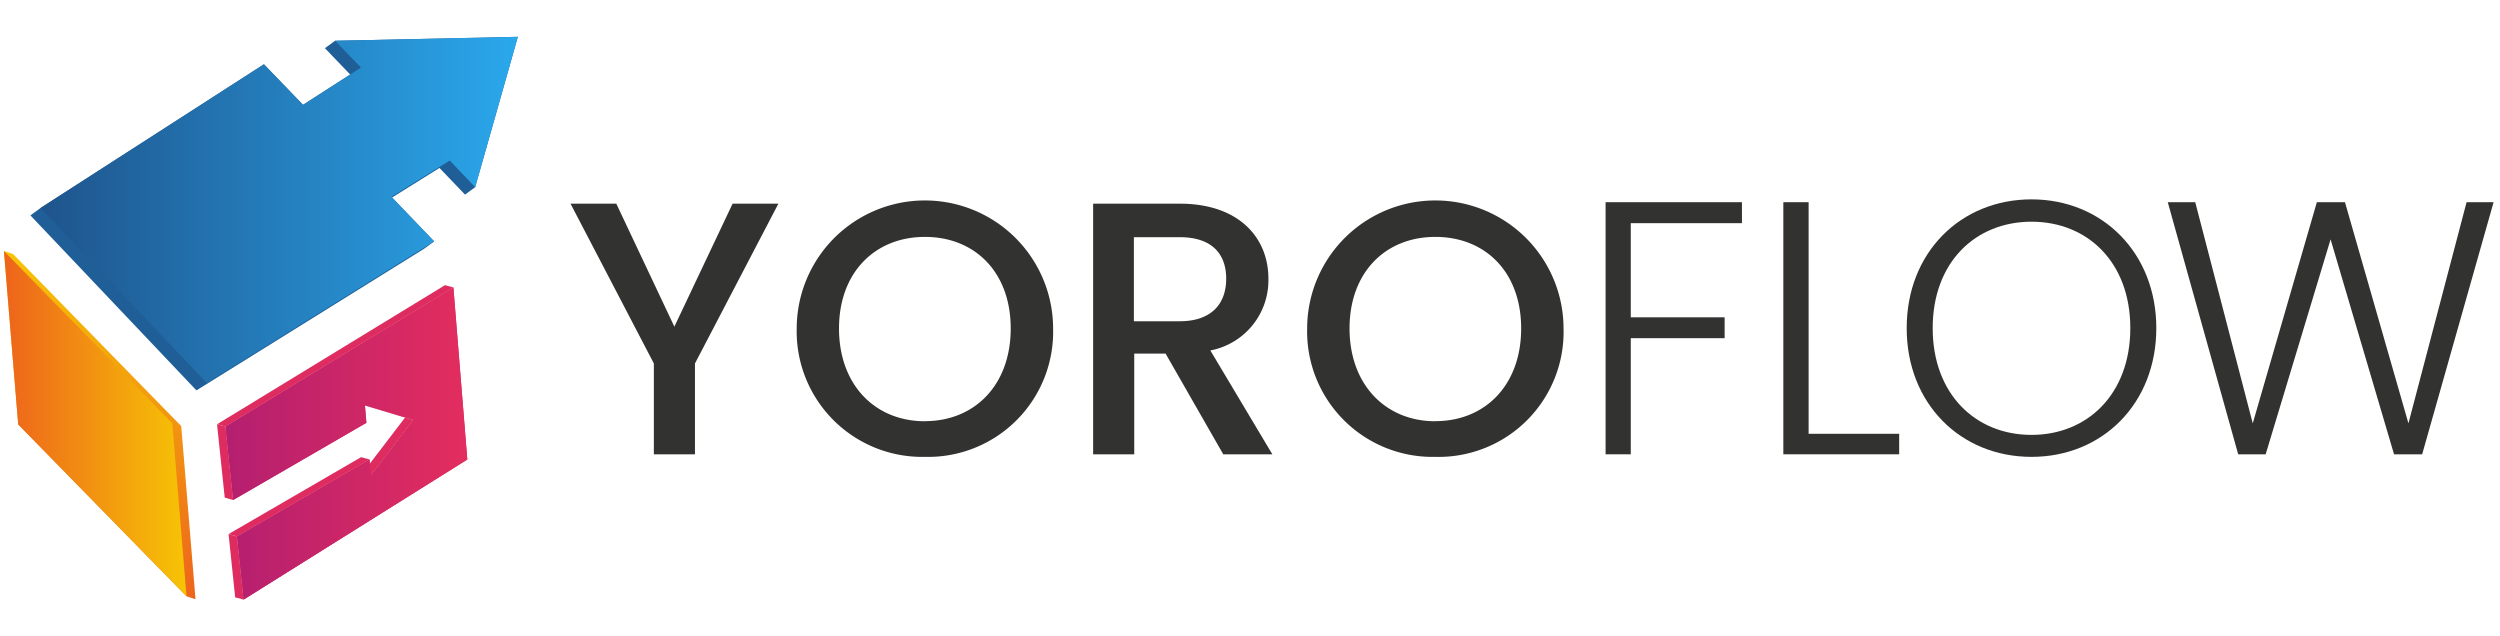 <svg id="Layer_1" data-name="Layer 1" xmlns="http://www.w3.org/2000/svg" xmlns:xlink="http://www.w3.org/1999/xlink" viewBox="0 0 273 69.5"><defs><style>.cls-1{fill:#323331;}.cls-2{fill:url(#linear-gradient);}.cls-3{fill:#de2c60;}.cls-4{fill:#205e97;}.cls-5{fill:url(#linear-gradient-2);}.cls-6{fill:url(#linear-gradient-3);}.cls-7{fill:url(#linear-gradient-4);}</style><linearGradient id="linear-gradient" x1="10.89" y1="65.44" x2="10.89" y2="27.42" gradientUnits="userSpaceOnUse"><stop offset="0" stop-color="#ee641c"/><stop offset="1" stop-color="#f6c405"/></linearGradient><linearGradient id="linear-gradient-2" x1="0.43" y1="46.27" x2="20.37" y2="46.27" xlink:href="#linear-gradient"/><linearGradient id="linear-gradient-3" x1="24.62" y1="48.43" x2="51.03" y2="48.43" gradientUnits="userSpaceOnUse"><stop offset="0" stop-color="#b41f70"/><stop offset="1" stop-color="#e32d5e"/></linearGradient><linearGradient id="linear-gradient-4" x1="4.43" y1="22.92" x2="56.55" y2="22.92" gradientUnits="userSpaceOnUse"><stop offset="0" stop-color="#1f548c"/><stop offset="1" stop-color="#2aa8ec"/></linearGradient></defs><title>Yoroflow Logo</title><path class="cls-1" d="M62.3,22.24h5l6.34,13.43L80,22.24h5L75.89,39.69v9.92H71.4V39.69Z"/><path class="cls-1" d="M101,49.89a13.71,13.71,0,0,1-14-14,14,14,0,0,1,28,0A13.66,13.66,0,0,1,101,49.89Zm0-3.9c5.43,0,9.37-3.94,9.37-10.12s-3.94-10-9.37-10-9.38,3.86-9.38,10S95.54,46,101,46Z"/><path class="cls-1" d="M128.82,22.24c6.5,0,9.69,3.74,9.69,8.19a7.8,7.8,0,0,1-6.34,7.84l6.77,11.34h-5.36l-6.3-11h-3.42v11h-4.49V22.24Zm0,3.66h-5v9.18h5c3.5,0,5.08-1.93,5.08-4.65S132.32,25.9,128.82,25.9Z"/><path class="cls-1" d="M156.74,49.89a13.7,13.7,0,0,1-14-14,14,14,0,1,1,28,0A13.65,13.65,0,0,1,156.74,49.89Zm0-3.9c5.44,0,9.37-3.94,9.37-10.12s-3.93-10-9.37-10-9.37,3.86-9.37,10S151.31,46,156.74,46Z"/><path class="cls-1" d="M175.33,22.08h14.89v2.29H178.08V34.65h10.25v2.28H178.08V49.61h-2.75Z"/><path class="cls-1" d="M197.5,22.08V47.37h9.89v2.24H194.74V22.08Z"/><path class="cls-1" d="M221.84,49.89c-7.72,0-13.63-5.79-13.63-14.06s5.91-14.06,13.63-14.06,13.63,5.83,13.63,14.06S229.6,49.89,221.84,49.89Zm0-2.4c6.1,0,10.79-4.45,10.79-11.66s-4.69-11.62-10.79-11.62-10.79,4.41-10.79,11.62S215.73,47.49,221.84,47.49Z"/><path class="cls-1" d="M236.72,22.08h3L246,46.23,253,22.08h3.07L263,46.23l6.35-24.15h2.95l-7.8,27.53h-3.07l-6.93-23.47-7.09,23.47-3,0Z"/><polygon class="cls-2" points="19.79 46.53 1.42 27.73 0.43 27.42 1.99 46.35 20.37 65.12 21.35 65.44 19.79 46.53"/><polygon class="cls-3" points="40.49 51.93 39.58 51.68 44.23 45.6 45.14 45.85 40.49 51.93"/><polygon class="cls-3" points="45.14 45.85 44.23 45.6 38.94 44.01 39.85 44.26 45.14 45.85"/><polygon class="cls-3" points="25.88 58.58 24.96 58.32 39.43 49.92 40.35 50.17 25.88 58.58"/><polygon class="cls-3" points="26.6 65.48 25.68 65.23 24.96 58.32 25.88 58.58 26.6 65.48"/><polygon class="cls-3" points="24.62 46.58 23.7 46.33 48.59 31.14 49.51 31.39 24.62 46.58"/><polygon class="cls-3" points="25.46 54.6 24.54 54.34 23.7 46.33 24.62 46.58 25.46 54.6"/><polygon class="cls-3" points="24.62 46.58 49.51 31.39 51.03 50.18 26.6 65.48 25.88 58.58 40.35 50.17 40.49 51.93 45.14 45.85 39.85 44.26 40.01 46.17 25.46 54.6 24.62 46.58"/><polygon class="cls-4" points="36.6 4.45 35.48 5.26 38.24 8.14 33.09 11.45 28.82 7.02 4.43 22.71 3.32 23.52 21.45 42.63 46.3 27.17 47.41 26.36 42.81 21.57 47.99 18.34 50.78 21.25 51.89 20.44 56.55 4.02 36.6 4.45"/><polygon class="cls-5" points="0.43 27.42 18.81 46.22 20.37 65.12 1.99 46.35 0.43 27.42"/><polygon class="cls-6" points="24.62 46.58 49.51 31.39 51.03 50.18 26.6 65.48 25.88 58.58 40.35 50.17 40.49 51.93 45.14 45.85 39.85 44.26 40.01 46.17 25.46 54.6 24.62 46.58"/><polygon class="cls-7" points="39.41 7.38 36.6 4.45 56.55 4.02 51.89 20.44 49.11 17.53 42.74 21.49 47.41 26.36 22.57 41.82 4.43 22.71 28.82 7.02 33.09 11.45 39.41 7.38"/></svg>